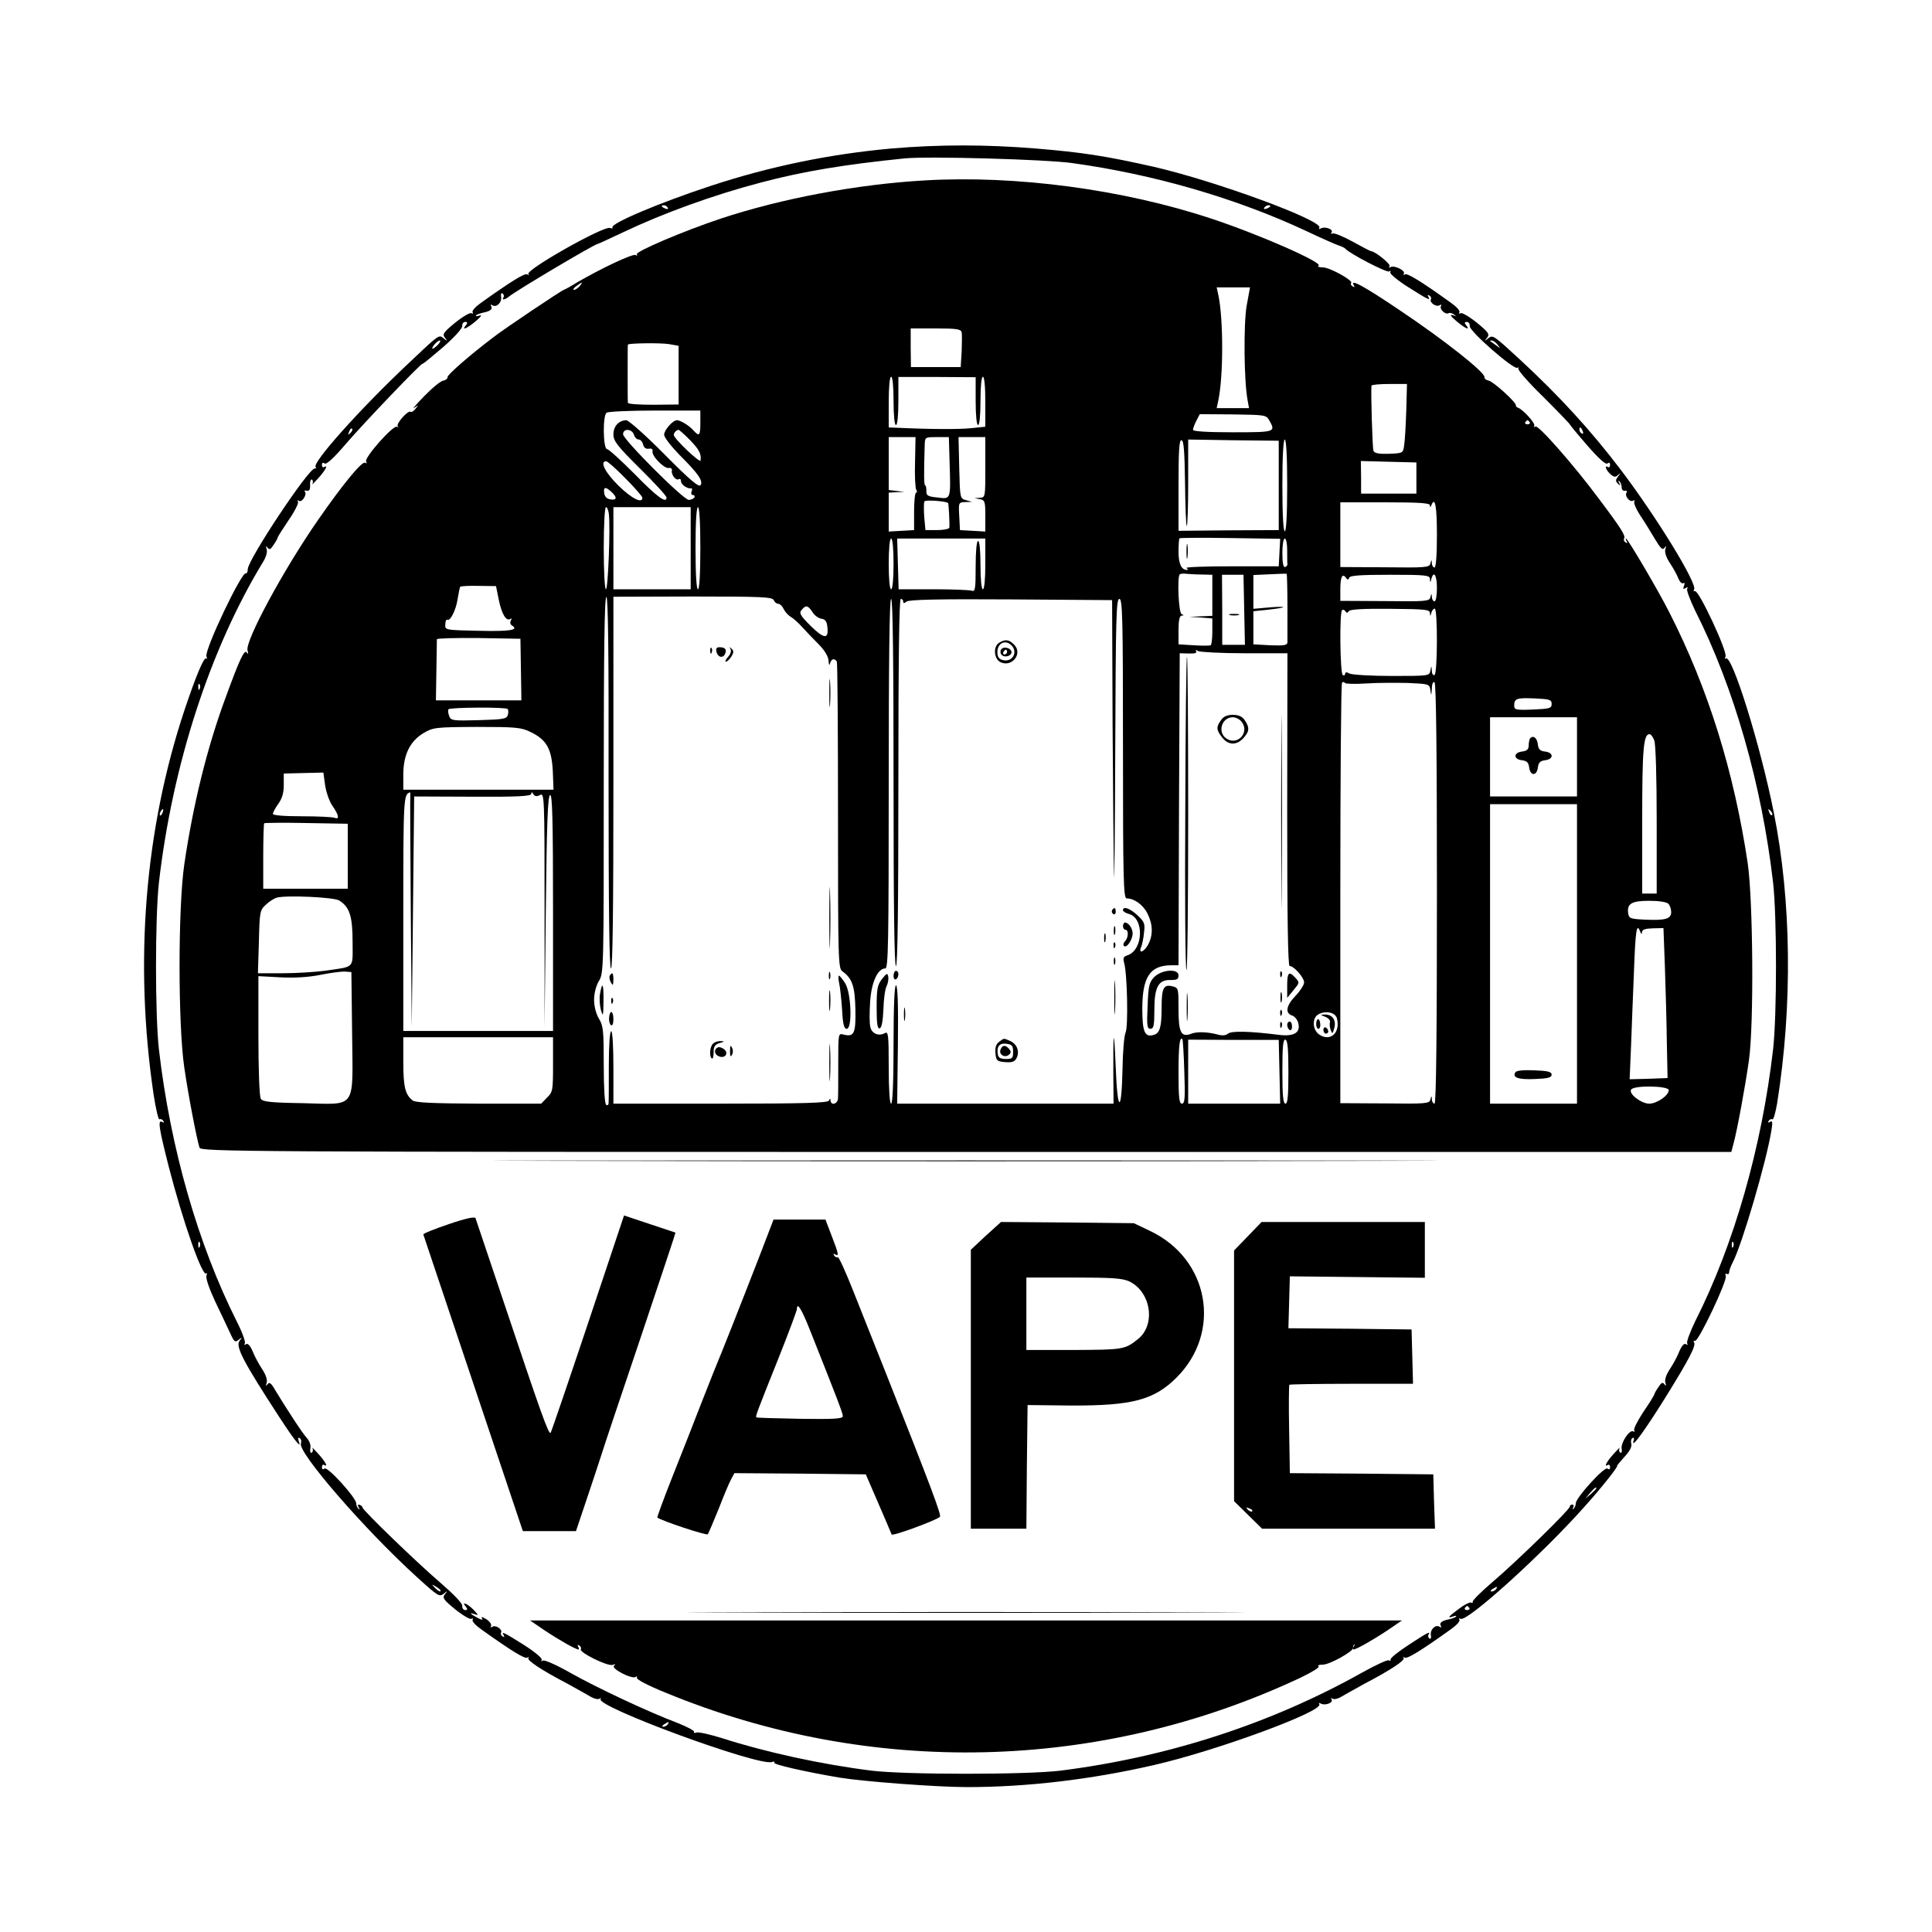 <?xml version="1.0" standalone="no"?>
<!DOCTYPE svg PUBLIC "-//W3C//DTD SVG 20010904//EN"
 "http://www.w3.org/TR/2001/REC-SVG-20010904/DTD/svg10.dtd">
<svg version="1.0" xmlns="http://www.w3.org/2000/svg"
 width="800pt" height="800pt" viewBox="0 0 800 800"
 preserveAspectRatio="xMidYMid meet">
<g transform="translate(0,800) scale(0.1,-0.1)"
fill="#000000" stroke="none">
<path d="M3690 7385 c-254 -23 -502 -74 -745 -154 -216 -71 -419 -157 -409
-173 3 -4 -2 -5 -10 -2 -26 10 -353 -175 -338 -191 4 -5 2 -5 -5 -1 -10 6 -67
-29 -190 -117 -23 -16 -40 -34 -36 -40 3 -6 1 -7 -5 -4 -5 4 -36 -14 -67 -39
-49 -40 -54 -48 -43 -62 12 -15 11 -16 -5 -3 -20 16 -16 19 -146 -104 -200
-188 -400 -412 -384 -429 4 -3 2 -6 -4 -6 -26 0 -274 -374 -277 -416 0 -12 -4
-20 -8 -18 -16 10 -173 -319 -163 -344 3 -9 3 -13 -1 -9 -9 9 -42 -70 -90
-213 -165 -496 -209 -1044 -128 -1592 9 -59 20 -105 24 -103 5 3 12 0 16 -6 4
-8 3 -9 -4 -5 -20 12 -14 -25 27 -186 58 -225 139 -457 155 -441 4 4 4 0 1 -9
-4 -10 11 -53 35 -105 23 -48 51 -107 62 -131 17 -38 21 -42 36 -30 15 12 16
11 4 -4 -18 -23 15 -86 164 -315 67 -103 96 -138 80 -97 -3 9 -2 12 5 9 6 -4
8 -14 5 -22 -14 -36 265 -358 480 -553 89 -81 93 -83 112 -69 15 13 16 12 4
-3 -11 -14 -6 -22 43 -62 31 -25 62 -43 67 -39 6 3 8 2 5 -4 -4 -6 13 -24 36
-40 123 -88 180 -123 190 -117 7 4 9 4 5 -1 -8 -9 51 -49 162 -107 41 -23 85
-47 98 -55 12 -7 28 -11 35 -7 7 4 9 3 4 -1 -26 -30 657 -281 710 -261 8 3 12
2 9 -3 -5 -7 124 -37 272 -62 98 -16 401 -39 527 -39 246 0 511 31 772 91 259
59 704 223 686 252 -3 6 -1 7 6 3 16 -10 53 3 45 16 -4 7 -2 8 4 4 6 -4 22 0
34 7 13 8 57 32 98 55 111 58 170 98 162 107 -4 5 -2 5 5 1 10 -6 67 29 190
117 23 16 40 34 36 40 -3 6 -1 7 5 4 25 -16 339 268 513 464 67 74 142 169
135 169 -2 0 12 17 30 37 22 23 32 43 29 54 -3 10 -1 20 4 24 7 4 9 -1 5 -12
-11 -36 47 44 130 177 99 159 129 217 121 231 -4 5 -2 8 4 7 14 -4 134 249
127 268 -3 9 -1 12 4 9 6 -3 10 0 10 7 0 7 7 26 15 41 39 75 140 420 160 546
6 34 4 42 -5 36 -9 -5 -11 -4 -6 4 4 6 11 9 15 6 5 -2 13 28 20 68 64 404 59
837 -14 1202 -55 278 -175 662 -199 638 -4 -4 -4 0 -1 9 8 21 -110 274 -126
270 -6 -1 -8 2 -4 7 14 24 -157 303 -307 500 -122 160 -250 300 -413 451 -112
103 -113 104 -133 89 -15 -13 -16 -12 -4 3 11 14 6 22 -43 62 -31 25 -62 43
-67 39 -6 -3 -8 -2 -5 4 4 6 -13 24 -36 40 -121 87 -180 123 -189 117 -6 -4
-8 -3 -5 3 8 13 -41 36 -55 27 -7 -4 -8 -2 -4 4 5 9 -61 62 -77 62 -3 0 -37
18 -77 40 -40 22 -77 37 -83 33 -5 -3 -7 -1 -3 5 8 13 -29 26 -45 16 -7 -4 -9
-3 -6 3 18 29 -425 192 -684 252 -200 45 -296 60 -489 76 -208 17 -402 17
-600 0z m748 -60 c342 -47 684 -147 974 -283 59 -28 118 -54 130 -58 13 -4 25
-10 28 -13 14 -19 172 -101 182 -95 6 4 8 3 5 -3 -4 -6 30 -34 74 -62 84 -53
95 -58 83 -39 -4 7 -3 8 5 4 6 -4 9 -11 6 -16 -7 -12 22 -33 36 -24 7 4 9 3 6
-3 -8 -13 18 -37 31 -30 4 3 14 1 22 -5 12 -8 11 -8 -5 -3 -13 4 -8 -5 15 -24
36 -31 61 -42 41 -18 -8 10 -7 14 3 14 7 0 13 -8 12 -18 -1 -21 182 -181 197
-172 6 3 7 2 4 -3 -3 -6 43 -59 104 -118 60 -60 109 -111 109 -113 0 -2 33
-42 73 -88 47 -54 76 -80 83 -74 7 5 11 3 11 -6 0 -8 -4 -12 -9 -9 -16 10 -8
-13 10 -29 15 -13 21 -14 32 -4 12 10 12 9 0 -6 -11 -15 -11 -20 0 -30 10 -10
11 -9 5 3 -5 9 -4 12 1 7 5 -5 9 -16 9 -25 0 -9 6 -16 13 -14 8 1 11 -2 7 -8
-9 -14 14 -42 28 -33 5 3 7 2 4 -4 -3 -5 8 -32 26 -59 18 -27 45 -71 61 -98
22 -37 31 -45 38 -35 7 11 8 9 4 -5 -4 -12 3 -34 19 -58 14 -21 30 -50 35 -64
6 -14 14 -22 20 -19 6 4 7 -1 3 -11 -5 -13 -3 -15 7 -9 8 5 11 4 6 -3 -3 -6
12 -46 33 -90 161 -318 276 -721 323 -1127 16 -142 16 -548 0 -690 -47 -406
-162 -809 -323 -1127 -21 -44 -36 -84 -33 -90 4 -7 2 -8 -5 -4 -7 5 -17 -6
-27 -29 -8 -21 -26 -54 -40 -75 -15 -23 -22 -44 -18 -56 4 -13 3 -15 -4 -6 -7
10 -13 7 -25 -12 -10 -14 -17 -28 -17 -30 0 -3 -20 -36 -45 -72 -24 -37 -42
-71 -38 -77 3 -6 2 -7 -4 -4 -15 9 -53 -48 -48 -72 2 -12 0 -19 -6 -16 -5 4
-6 12 -3 18 4 7 -7 -4 -24 -23 -30 -33 -42 -57 -24 -46 5 3 9 -1 9 -9 0 -10
-4 -11 -11 -6 -12 10 -131 -121 -131 -144 0 -8 -4 -17 -9 -22 -5 -4 -6 -3 -2
4 4 7 2 13 -3 13 -6 0 -11 -4 -11 -9 0 -12 -218 -225 -320 -312 -47 -40 -84
-77 -82 -82 1 -5 -1 -6 -6 -3 -5 3 -28 -8 -50 -25 -45 -33 -52 -42 -24 -32 9
3 14 3 11 -1 -4 -4 -16 -8 -28 -11 -31 -6 -42 -15 -35 -27 4 -7 2 -8 -5 -4
-17 11 -40 -12 -36 -35 2 -11 0 -17 -6 -14 -5 4 -7 11 -4 16 11 17 -4 9 -82
-42 -43 -28 -77 -55 -75 -61 1 -5 -2 -7 -7 -3 -6 3 -56 -20 -113 -52 -375
-210 -802 -349 -1248 -405 -140 -17 -640 -17 -780 0 -209 26 -441 77 -618 134
-51 16 -100 27 -108 24 -8 -3 -13 -2 -10 3 3 4 -27 20 -67 36 -122 46 -337
147 -445 208 -56 32 -108 55 -114 51 -6 -4 -8 -3 -5 3 4 6 -30 34 -74 62 -84
53 -95 58 -83 39 4 -7 3 -8 -5 -4 -6 4 -9 11 -6 16 7 12 -22 33 -36 24 -7 -4
-9 -3 -6 3 4 6 -5 19 -19 28 -15 9 -23 12 -19 5 6 -9 2 -9 -16 0 -32 17 -39
25 -14 16 17 -6 17 -4 -4 18 -25 26 -53 37 -32 13 8 -10 7 -14 -3 -14 -7 0
-13 8 -12 18 1 10 -36 48 -89 94 -96 82 -324 302 -324 313 0 4 -5 8 -12 11 -8
2 -9 -1 -4 -10 5 -8 4 -11 -1 -6 -5 5 -9 14 -9 22 0 23 -119 154 -131 144 -7
-5 -11 -4 -11 6 0 8 4 12 9 9 18 -11 6 13 -24 46 -17 19 -28 30 -24 23 3 -6 2
-14 -3 -18 -6 -3 -8 4 -6 17 3 13 -3 31 -14 43 -18 19 -83 119 -131 198 -17
30 -25 36 -32 25 -7 -9 -8 -8 -4 6 4 12 -3 33 -18 56 -14 21 -32 54 -40 75
-10 23 -20 34 -27 29 -7 -4 -9 -3 -5 4 3 6 -11 46 -33 89 -161 319 -276 721
-323 1128 -16 140 -16 547 0 690 56 488 212 969 433 1331 11 18 17 40 13 50
-4 14 -3 15 4 6 7 -10 13 -7 25 12 10 14 17 28 17 31 0 2 20 34 45 71 25 36
42 70 39 76 -4 7 -2 8 4 4 13 -8 35 28 24 39 -4 3 0 5 8 3 11 -2 15 5 14 24
-1 15 3 25 8 22 4 -3 5 -11 2 -17 -4 -7 7 4 24 23 30 33 42 57 24 46 -5 -3 -9
1 -9 9 0 9 4 11 11 6 7 -6 38 22 89 82 73 85 317 340 317 331 0 -3 37 28 83
67 47 41 82 79 81 89 -1 9 5 17 12 17 10 0 11 -4 3 -14 -20 -24 5 -13 41 17
22 19 28 28 15 23 -11 -3 -17 -3 -14 1 4 4 16 8 28 11 31 6 42 15 35 27 -4 7
-2 8 5 4 17 -11 40 12 36 35 -2 11 0 17 6 14 5 -4 7 -11 4 -16 -9 -13 6 -11
24 4 29 24 354 217 366 217 2 0 50 22 107 49 164 78 373 154 568 205 177 47
349 75 595 100 96 10 585 -4 693 -19z m-1673 -185 c3 -6 -1 -7 -9 -4 -18 7
-21 14 -7 14 6 0 13 -4 16 -10z m2495 6 c0 -2 -7 -7 -16 -10 -8 -3 -12 -2 -9
4 6 10 25 14 25 6z m-3447 -574 c-10 -10 -20 -17 -22 -16 -6 5 20 34 30 34 5
0 1 -8 -8 -18z m4388 1 c13 -17 13 -17 -6 -3 -11 8 -22 16 -24 17 -2 2 0 3 6
3 6 0 17 -8 24 -17z m-4750 -366 c-10 -9 -11 -8 -5 6 3 10 9 15 12 12 3 -3 0
-11 -7 -18z m5103 7 c3 -8 2 -12 -4 -9 -6 3 -10 10 -10 16 0 14 7 11 14 -7z
m-5727 -1066 c-3 -8 -6 -5 -6 6 -1 11 2 17 5 13 3 -3 4 -12 1 -19z m-154 -513
c-3 -9 -8 -14 -10 -11 -3 3 -2 9 2 15 9 16 15 13 8 -4z m6665 -10 c-3 -3 -9 2
-12 12 -6 14 -5 15 5 6 7 -7 10 -15 7 -18z m-6511 -1787 c-3 -8 -6 -5 -6 6 -1
11 2 17 5 13 3 -3 4 -12 1 -19z m6350 0 c-3 -8 -6 -5 -6 6 -1 11 2 17 5 13 3
-3 4 -12 1 -19z m-567 -1001 c0 -2 -10 -12 -22 -23 l-23 -19 19 23 c18 21 26
27 26 19z m-4786 -426 c-2 -3 -12 3 -22 13 -16 17 -16 18 5 5 12 -7 20 -15 17
-18z m4371 9 c-3 -5 -12 -10 -18 -10 -7 0 -6 4 3 10 19 12 23 12 15 0z m-111
-78 c3 -5 -1 -9 -9 -9 -8 0 -12 4 -9 9 3 4 7 8 9 8 2 0 6 -4 9 -8z m-3319
-482 c-3 -5 -12 -10 -18 -10 -7 0 -6 4 3 10 19 12 23 12 15 0z"/>
<path d="M3830 7253 c-282 -16 -594 -75 -845 -158 -156 -52 -355 -137 -348
-148 3 -6 1 -7 -5 -3 -11 7 -144 -56 -240 -112 -29 -18 -55 -32 -57 -32 -6 0
-247 -161 -294 -198 -100 -76 -190 -155 -188 -164 1 -6 -7 -12 -17 -14 -11 -1
-47 -31 -80 -65 -34 -35 -52 -56 -41 -48 18 13 19 13 6 -3 -7 -10 -17 -16 -21
-13 -11 7 -61 -50 -53 -60 5 -4 3 -5 -3 -2 -15 9 -137 -129 -128 -144 4 -8 3
-9 -4 -5 -13 8 -96 -94 -195 -237 -142 -204 -303 -502 -292 -540 4 -15 3 -18
-3 -9 -10 15 -30 -28 -88 -187 -77 -208 -135 -445 -171 -691 -26 -179 -26
-662 0 -840 17 -117 51 -293 63 -332 5 -17 165 -18 3174 -18 l3169 0 10 38
c15 56 48 235 63 342 21 148 17 662 -5 815 -57 381 -164 724 -324 1038 -43 86
-173 307 -180 307 -2 0 -1 -5 3 -12 4 -7 3 -8 -5 -4 -6 4 -9 11 -6 16 7 11 -9
38 -103 163 -107 144 -252 308 -264 301 -6 -4 -8 -3 -5 3 6 10 -48 69 -68 75
-5 2 -9 6 -8 9 4 11 -94 100 -113 103 -10 2 -18 8 -17 14 4 19 -168 155 -352
278 -150 101 -207 132 -189 102 5 -7 3 -8 -5 -4 -7 5 -10 11 -6 14 10 10 -89
65 -118 65 -15 0 -23 3 -17 7 20 12 -245 129 -445 195 -365 121 -809 180
-1185 158z m-1430 -438 c-7 -8 -17 -15 -23 -15 -6 0 -2 7 9 15 25 19 30 19 14
0z m2762 -82 c-13 -77 -11 -312 4 -390 l6 -33 -67 0 -67 0 7 33 c21 100 21
336 0 435 l-7 32 69 0 69 0 -14 -77z m-1180 -109 c2 -9 1 -45 0 -80 l-4 -64
-103 0 -103 0 -1 80 0 80 104 0 c87 0 104 -3 107 -16z m-1211 -49 l39 -7 0
-121 0 -122 -105 -1 c-58 0 -105 3 -105 8 -1 4 -1 60 -1 123 0 63 0 116 1 118
0 6 136 8 171 2z m929 -235 c0 -60 4 -100 10 -100 6 0 10 40 10 100 l0 99 160
0 160 -1 0 -99 c0 -59 4 -99 10 -99 6 0 10 40 10 100 0 60 4 100 10 100 6 0
10 -41 10 -104 l0 -103 -59 -6 c-49 -5 -160 -5 -313 2 l-28 1 0 105 c0 63 4
105 10 105 6 0 10 -40 10 -100z m2123 -42 c-2 -62 -6 -127 -9 -144 -4 -30 -6
-31 -63 -33 -43 -1 -60 2 -64 13 -4 11 -11 239 -8 269 1 4 34 7 74 7 l73 0 -3
-112z m-2923 -48 c0 -55 -4 -59 -29 -32 -17 20 -54 42 -68 42 -17 0 -53 -41
-53 -60 0 -11 29 -48 64 -84 78 -78 98 -107 87 -125 -7 -10 -45 22 -150 128
-77 78 -148 141 -158 141 -31 -1 -53 -25 -53 -59 0 -27 16 -48 110 -141 61
-60 110 -114 110 -120 0 -27 -39 2 -133 98 -56 56 -106 102 -113 102 -17 0
-19 141 -2 151 7 5 97 9 201 9 l187 0 0 -50z m2356 9 c27 -48 25 -49 -151 -49
-109 0 -165 4 -165 10 0 6 6 23 14 38 l14 27 138 -1 c133 -2 137 -2 150 -25z
m1078 -7 c3 -5 -1 -9 -9 -9 -8 0 -12 4 -9 9 3 4 7 8 9 8 2 0 6 -4 9 -8z
m-3709 -52 c3 -11 12 -20 20 -20 7 0 15 -9 18 -21 3 -13 12 -19 24 -17 11 2
17 -2 15 -11 -4 -19 48 -72 67 -69 9 2 15 -3 13 -11 -3 -17 17 -43 29 -35 5 3
9 -1 9 -9 0 -14 27 -32 42 -29 4 1 5 -5 2 -13 -4 -8 -1 -15 6 -15 6 0 8 -4 5
-10 -3 -5 -14 -10 -23 -10 -22 0 -272 250 -272 272 0 25 37 23 45 -2z m232
-22 c39 -41 47 -56 44 -85 -1 -13 -111 91 -111 106 0 9 11 21 20 21 3 0 24
-19 47 -42z m932 -91 c-2 -57 1 -109 5 -115 4 -7 4 -12 -1 -12 -4 0 -8 -35 -8
-77 l0 -78 -52 -3 -53 -3 0 80 0 81 33 2 32 1 -32 4 -33 4 0 110 0 109 56 0
55 0 -2 -103z m143 1 c5 -159 6 -155 -50 -148 -41 4 -47 8 -46 28 0 12 -2 22
-5 22 -5 0 -6 42 -2 168 1 32 2 32 50 32 l50 0 3 -102z m148 -23 c0 -123 0
-125 -22 -126 l-23 -2 23 -4 c20 -4 22 -10 22 -69 l0 -65 -52 3 -53 3 -3 58
c-3 56 -3 57 25 58 l28 1 -25 7 c-25 7 -25 8 -28 134 l-3 127 56 0 55 0 0
-125z m827 -64 c1 -95 4 -176 7 -179 3 -3 6 76 6 176 l0 182 188 -3 187 -2 0
-185 0 -185 -207 -1 -208 -2 0 190 c0 147 3 189 13 185 9 -3 12 -48 14 -176z
m423 -11 c0 -120 -4 -190 -10 -190 -6 0 -10 70 -10 190 0 120 4 190 10 190 6
0 10 -70 10 -190z m-2740 29 c39 -39 70 -75 70 -80 0 -26 -45 -3 -99 50 -55
54 -79 101 -51 101 6 0 42 -32 80 -71z m3275 1 l0 -64 -114 0 -115 0 0 67 -1
68 115 -3 115 -3 0 -65z m-3333 -57 c24 -22 23 -35 -4 -31 -15 2 -24 11 -26
26 -4 26 5 28 30 5z m1394 -46 c2 -2 7 -85 5 -102 -1 -5 -23 -10 -50 -10 l-49
0 -5 55 c-2 30 -2 59 1 64 4 7 90 1 98 -7z m1995 -9 c0 -10 2 -10 6 0 15 38
23 -3 23 -123 0 -83 -4 -135 -10 -135 -5 0 -11 8 -11 18 -1 16 -2 16 -6 -1 -4
-17 -19 -18 -189 -16 l-184 1 0 134 0 134 185 0 c141 0 185 -3 186 -12z
m-3400 -35 c7 -52 -3 -313 -12 -313 -5 0 -9 75 -9 170 0 94 4 170 9 170 5 0
10 -12 12 -27z m339 -143 l0 -170 -160 0 -160 0 0 170 0 170 160 0 160 0 0
-170z m40 0 c0 -107 -4 -170 -10 -170 -6 0 -10 63 -10 170 0 107 4 170 10 170
6 0 10 -63 10 -170z m2398 -18 l-3 -57 -197 0 c-108 0 -191 -3 -185 -7 7 -5 8
-8 2 -8 -23 0 -35 26 -35 75 0 29 2 54 4 56 2 2 97 3 211 1 l206 -3 -3 -57z
m-1598 -47 c0 -63 -4 -105 -10 -105 -6 0 -10 42 -10 105 0 63 4 105 10 105 6
0 10 -42 10 -105z m380 0 c0 -63 -4 -105 -10 -105 -6 0 -10 40 -10 100 0 60
-4 100 -10 100 -6 0 -10 -42 -10 -106 0 -93 -2 -105 -16 -100 -9 3 -80 6 -159
6 l-144 0 -3 105 -3 105 183 0 182 0 0 -105z m1250 55 c0 -27 0 -53 1 -57 0
-4 -4 -9 -10 -11 -7 -2 -11 18 -11 57 0 34 4 61 10 61 6 0 10 -22 10 -50z
m-352 -99 l42 -1 0 -85 0 -85 -47 -2 -48 -2 48 -3 47 -4 0 -54 c0 -30 -3 -55
-7 -57 -5 -2 -36 -2 -70 0 l-63 4 0 59 c0 40 4 59 13 60 10 0 10 2 0 6 -13 5
-19 153 -8 165 3 2 15 4 27 2 13 -1 42 -3 66 -3z m353 -132 c0 -74 0 -141 0
-149 -1 -12 -14 -14 -71 -12 l-70 4 0 68 0 69 58 6 c82 9 89 16 10 10 l-68 -6
0 70 0 70 68 3 c37 2 68 3 70 2 1 -1 3 -61 3 -135z m-179 -14 l3 -145 -47 0
-47 0 0 145 -1 145 45 0 44 0 3 -145z m435 133 c3 9 47 12 169 12 149 0 164
-2 165 -17 1 -17 2 -17 6 0 10 36 23 15 23 -38 0 -30 -4 -55 -10 -55 -5 0 -11
8 -11 18 -1 16 -2 16 -6 -1 -4 -17 -19 -18 -189 -16 l-184 1 0 47 c0 51 8 69
23 49 7 -10 10 -10 14 0z m-3522 -90 c12 -60 31 -92 48 -81 6 4 7 1 2 -7 -4
-7 -2 -16 5 -20 30 -19 -7 -25 -138 -22 -140 3 -140 3 -138 27 0 12 4 21 8 19
12 -8 36 39 43 86 4 25 9 47 10 50 2 3 36 5 76 4 l73 -1 11 -55z m455 -761 c0
-521 3 -767 10 -767 7 0 10 247 10 770 l0 769 329 1 c286 0 329 -2 335 -15 3
-8 11 -15 18 -15 7 0 18 -10 23 -22 6 -12 19 -26 29 -32 11 -6 33 -26 50 -45
17 -19 48 -51 69 -72 23 -24 37 -48 38 -66 1 -17 3 -21 6 -10 5 19 18 23 28 8
3 -6 5 -293 5 -640 0 -601 1 -630 18 -643 41 -29 52 -62 54 -157 2 -100 -5
-116 -49 -105 -22 6 -22 5 -22 -118 0 -67 0 -133 -1 -145 0 -24 -29 -33 -31
-10 0 10 -2 10 -6 0 -4 -10 -103 -13 -449 -13 l-444 0 0 150 c0 88 -4 150 -9
150 -6 0 -10 -59 -10 -142 0 -79 0 -149 -1 -156 0 -7 -4 -10 -10 -7 -6 4 -10
70 -10 165 0 142 -2 163 -20 192 -12 20 -20 51 -20 78 0 27 8 58 20 78 20 32
20 51 20 813 0 549 3 780 11 777 7 -2 10 -235 9 -771z m1180 3 c0 -500 3 -760
10 -760 7 0 10 260 10 760 0 500 3 760 10 760 6 0 10 -5 10 -11 0 -8 4 -8 14
0 10 8 128 11 432 9 l419 -3 2 -520 c2 -286 4 -565 6 -620 1 -55 4 180 5 523
2 545 4 622 17 622 13 0 15 -76 15 -620 0 -536 2 -620 15 -620 31 0 68 -26 86
-62 23 -45 24 -89 4 -128 -17 -32 -42 -42 -30 -12 4 9 10 36 12 59 5 38 2 46
-27 73 -31 29 -60 39 -60 21 0 -5 10 -11 23 -15 66 -16 62 -150 -5 -172 -16
-5 -19 -11 -13 -32 13 -46 17 -264 6 -287 -6 -11 -12 -81 -13 -155 -4 -183
-21 -177 -28 10 -7 170 -11 159 -10 -22 l1 -128 -448 0 -448 0 3 245 c2 164
-1 245 -8 245 -6 0 -10 -83 -10 -245 0 -157 -4 -245 -10 -245 -6 0 -10 57 -10
150 0 137 -2 150 -16 142 -26 -14 -54 -2 -60 25 -4 14 -4 60 -1 104 5 81 31
139 63 139 12 0 14 108 14 765 0 503 3 765 10 765 7 0 10 -260 10 -760z m-336
706 c8 -14 25 -26 37 -28 16 -2 23 -11 25 -35 6 -51 -14 -49 -69 5 -43 43 -49
53 -38 66 18 22 26 20 45 -8z m2221 3 c4 8 58 11 171 10 146 -1 164 -3 165
-17 1 -15 2 -15 6 1 2 9 9 17 14 17 12 0 12 -267 -1 -275 -5 -3 -11 4 -11 17
-2 23 -2 23 -6 1 -4 -22 -7 -22 -161 -22 -86 0 -164 5 -174 10 -12 7 -18 6
-18 -1 0 -6 -4 -8 -10 -5 -11 7 -14 258 -3 268 4 4 10 2 14 -4 5 -8 8 -8 14 0z
m-3428 -241 l2 -128 -177 0 -177 0 2 123 c1 67 2 125 2 130 1 4 79 6 174 5
l172 -3 2 -127z m2996 67 l178 0 -1 -647 c0 -450 3 -648 10 -648 18 0 60 -48
60 -68 0 -10 -16 -35 -35 -55 -39 -40 -45 -72 -15 -82 11 -3 23 -18 26 -32 10
-39 -18 -56 -81 -48 -120 15 -195 17 -210 5 -9 -8 -25 -9 -42 -4 -41 11 -85
13 -109 4 -43 -17 -54 4 -54 100 0 88 0 90 -26 96 -35 9 -44 -7 -44 -86 0 -82
-7 -108 -32 -115 -37 -12 -48 11 -48 107 0 133 32 181 121 181 l29 0 2 646 3
646 37 -1 c24 -1 35 2 31 9 -4 6 -1 7 8 1 8 -4 94 -9 192 -9z m505 -125 c45 3
123 3 172 2 87 -4 89 -4 93 -30 3 -24 4 -23 6 6 0 19 5 31 11 27 7 -4 10 -307
10 -876 0 -573 -3 -869 -10 -869 -5 0 -11 8 -11 18 -1 16 -2 16 -6 -1 -4 -17
-19 -18 -189 -16 l-184 1 0 867 c0 477 3 871 7 874 4 4 9 4 12 -1 3 -4 43 -5
89 -2z m767 -85 c0 -18 -8 -20 -77 -23 -71 -3 -78 -1 -78 16 0 30 10 33 85 30
62 -3 70 -5 70 -23z m-4323 -21 c3 -3 4 -14 1 -24 -5 -17 -17 -19 -120 -22
-108 -3 -116 -2 -123 17 -4 11 -6 23 -3 28 5 8 237 10 245 1z m4428 -198 l0
-164 -180 0 -180 0 0 164 0 164 180 0 180 0 0 -164z m-4333 103 c66 -32 87
-69 92 -161 l3 -78 -311 0 -311 0 0 62 c0 82 27 138 83 172 41 24 48 25 221
26 162 0 184 -2 223 -21z m4653 -35 c6 -14 10 -156 10 -330 l0 -304 -30 0 -30
0 0 304 c0 291 5 356 30 356 6 0 15 -12 20 -26z m-5504 -184 c4 -28 17 -67 30
-86 28 -40 31 -59 8 -50 -9 3 -69 6 -135 6 -76 0 -119 4 -119 10 0 6 10 24 22
41 16 22 23 45 23 78 l0 48 82 2 82 2 7 -51z m353 -37 c-1 -5 0 -224 2 -488
l4 -480 5 478 5 479 243 -1 c186 -1 242 2 242 12 0 9 3 8 9 -2 6 -9 14 -10 27
-3 18 10 19 -4 19 -476 l0 -487 5 479 c4 371 8 480 18 484 9 3 12 -99 12 -486
l0 -491 -310 0 -310 0 0 489 c0 478 1 491 28 499 1 1 1 -2 1 -6z m4831 -663
l0 -620 -180 0 -180 0 0 620 0 620 180 0 180 0 0 -620z m-5090 405 l0 -135
-175 0 -175 0 0 133 c0 74 2 136 4 138 2 2 81 3 175 1 l171 -3 0 -134z m-35
-184 c43 -27 55 -66 55 -172 0 -113 12 -100 -117 -119 -39 -5 -117 -10 -173
-10 l-102 0 4 130 c3 125 4 131 29 154 14 13 34 26 45 29 38 11 239 2 259 -12z
m5503 -13 c7 -7 12 -22 12 -35 0 -28 -24 -35 -110 -31 -59 3 -65 5 -68 26 -6
40 14 52 87 52 39 0 72 -5 79 -12z m-109 -118 c1 11 13 15 45 16 l44 1 6 -161
c3 -89 7 -228 8 -311 l3 -149 -78 -3 -79 -2 6 142 c3 78 8 216 12 307 6 166
11 200 25 164 5 -13 8 -14 8 -4z m-5341 -417 c3 -322 22 -296 -204 -291 -133
2 -167 6 -174 18 -6 8 -10 124 -10 262 l0 246 93 -5 c61 -3 116 1 162 10 39 8
84 14 100 14 l30 -2 3 -252z m4078 60 c15 -59 -27 -98 -73 -67 -28 18 -31 68
-5 83 30 18 72 9 78 -16z m-3246 -191 c0 -107 -1 -114 -25 -137 l-24 -25 -258
0 c-187 1 -262 4 -274 13 -31 24 -39 56 -39 159 l0 103 310 0 310 0 0 -113z
m2614 -30 c4 -110 2 -132 -10 -132 -11 0 -14 23 -14 128 0 112 5 151 16 139 2
-2 6 -63 8 -135z m394 0 l3 -132 -191 0 -190 0 0 133 0 132 187 -1 188 0 3
-132z m37 -2 c0 -97 -3 -130 -12 -130 -10 0 -13 34 -13 135 0 103 3 133 13
130 9 -4 12 -40 12 -135z m1575 -74 c0 -22 -49 -56 -81 -56 -33 0 -86 41 -75
58 11 19 156 16 156 -2z"/>
<path d="M4913 5715 c0 -27 2 -38 4 -22 2 15 2 37 0 50 -2 12 -4 0 -4 -28z"/>
<path d="M5093 5453 c9 -2 25 -2 35 0 9 3 1 5 -18 5 -19 0 -27 -2 -17 -5z"/>
<path d="M2941 5304 c0 -11 3 -14 6 -6 3 7 2 16 -1 19 -3 4 -6 -2 -5 -13z"/>
<path d="M2967 5300 c6 -23 28 -27 36 -6 7 17 -1 26 -24 26 -12 0 -16 -6 -12
-20z"/>
<path d="M3025 5312 c4 -8 0 -21 -11 -33 -9 -10 -13 -19 -8 -19 5 0 15 10 22
21 11 17 11 24 1 33 -9 8 -10 8 -4 -2z"/>
<path d="M3434 5130 c0 -52 1 -74 3 -47 2 26 2 68 0 95 -2 26 -3 4 -3 -48z"/>
<path d="M3434 4200 c0 -113 2 -159 3 -102 2 56 2 148 0 205 -1 56 -3 10 -3
-103z"/>
<path d="M3432 3960 c0 -14 2 -19 5 -12 2 6 2 18 0 25 -3 6 -5 1 -5 -13z"/>
<path d="M2525 3960 c-3 -5 -1 -18 4 -27 9 -16 10 -14 11 10 0 28 -5 34 -15
17z"/>
<path d="M3475 3928 c4 -18 9 -68 12 -110 3 -59 8 -78 19 -78 24 0 19 146 -6
188 -11 17 -23 32 -26 32 -3 0 -3 -15 1 -32z"/>
<path d="M2485 3887 c-4 -18 -2 -49 3 -68 9 -31 10 -28 11 34 1 73 -5 86 -14
34z"/>
<path d="M3433 3855 c0 -38 2 -53 4 -32 2 20 2 52 0 70 -2 17 -4 1 -4 -38z"/>
<path d="M2531 3854 c0 -11 3 -14 6 -6 3 7 2 16 -1 19 -3 4 -6 -2 -5 -13z"/>
<path d="M2522 3785 c-1 -13 3 -27 8 -30 6 -4 10 7 10 24 0 37 -15 42 -18 6z"/>
<path d="M3434 3600 c0 -69 1 -97 3 -62 2 34 2 90 0 125 -2 34 -3 6 -3 -63z"/>
<path d="M2952 3678 c-13 -13 -16 -54 -4 -61 4 -3 7 9 7 26 0 24 5 32 25 38
21 6 22 7 5 8 -12 1 -26 -4 -33 -11z"/>
<path d="M2973 3663 c-18 -7 -16 -30 4 -37 24 -10 41 11 23 28 -8 7 -21 12
-27 9z"/>
<path d="M3023 3644 c0 -17 2 -22 7 -13 5 6 6 18 3 26 -8 19 -10 16 -10 -13z"/>
<path d="M4138 5339 c-26 -15 -23 -65 3 -80 48 -25 96 34 58 72 -21 21 -36 23
-61 8z m50 -11 c29 -29 3 -72 -36 -61 -16 4 -22 13 -22 33 0 37 33 53 58 28z"/>
<path d="M4145 5310 c-4 -7 -3 -16 3 -22 14 -14 45 -2 40 15 -6 16 -34 21 -43
7z m25 -10 c0 -5 -5 -10 -11 -10 -5 0 -7 5 -4 10 3 6 8 10 11 10 2 0 4 -4 4
-10z"/>
<path d="M4605 4231 c-3 -5 -1 -12 5 -16 5 -3 10 1 10 9 0 18 -6 21 -15 7z"/>
<path d="M4650 4165 c0 -8 5 -15 10 -15 14 0 13 -33 -2 -48 -6 -6 -8 -15 -4
-19 11 -11 36 26 36 52 0 21 -17 45 -32 45 -4 0 -8 -7 -8 -15z"/>
<path d="M4612 4145 c0 -16 2 -22 5 -12 2 9 2 23 0 30 -3 6 -5 -1 -5 -18z"/>
<path d="M4572 4115 c0 -16 2 -22 5 -12 2 9 2 23 0 30 -3 6 -5 -1 -5 -18z"/>
<path d="M4611 4084 c0 -11 3 -14 6 -6 3 7 2 16 -1 19 -3 4 -6 -2 -5 -13z"/>
<path d="M4612 4020 c0 -14 2 -19 5 -12 2 6 2 18 0 25 -3 6 -5 1 -5 -13z"/>
<path d="M3700 3959 c0 -11 5 -17 10 -14 6 3 10 13 10 21 0 8 -4 14 -10 14 -5
0 -10 -9 -10 -21z"/>
<path d="M4614 3870 c0 -63 1 -89 3 -57 2 31 2 83 0 115 -2 31 -3 5 -3 -58z"/>
<path d="M3652 3946 c-19 -25 -22 -41 -22 -118 0 -67 3 -89 13 -86 8 3 13 30
15 79 1 41 7 84 13 95 6 12 9 30 7 40 -3 16 -6 15 -26 -10z"/>
<path d="M3743 3800 c0 -25 2 -35 4 -22 2 12 2 32 0 45 -2 12 -4 2 -4 -23z"/>
<path d="M4137 3686 c-13 -10 -17 -24 -15 -48 3 -30 6 -33 40 -36 28 -2 39 1
47 16 14 27 3 58 -25 71 -30 13 -25 13 -47 -3z m58 -41 c0 -27 -3 -30 -30 -30
-21 0 -31 5 -33 18 -6 33 6 49 35 45 24 -3 28 -8 28 -33z"/>
<path d="M4143 3654 c-8 -20 17 -36 34 -22 10 8 10 14 2 24 -15 18 -28 18 -36
-2z"/>
<path d="M4908 4634 c-2 -355 0 -648 5 -651 4 -2 7 289 7 646 0 358 -2 651 -5
651 -3 0 -6 -291 -7 -646z"/>
<path d="M5305 4640 c0 -355 1 -500 2 -323 2 178 2 468 0 645 -1 178 -2 33 -2
-322z"/>
<path d="M5056 5018 c-21 -29 -20 -40 5 -72 25 -32 59 -33 87 -3 26 28 27 45
6 75 -10 15 -25 22 -49 22 -24 0 -39 -7 -49 -22z m87 -9 c30 -42 -16 -94 -60
-70 -44 23 -27 91 22 91 13 0 30 -9 38 -21z"/>
<path d="M4780 3955 c-21 -22 -25 -35 -28 -120 -4 -83 -2 -95 12 -95 13 0 16
13 16 79 0 94 17 125 68 123 25 0 32 3 32 19 0 29 -67 25 -100 -6z"/>
<path d="M5301 3964 c0 -11 3 -14 6 -6 3 7 2 16 -1 19 -3 4 -6 -2 -5 -13z"/>
<path d="M5330 3919 l0 -51 26 32 c25 30 26 31 9 50 -28 31 -35 24 -35 -31z"/>
<path d="M4914 3830 c0 -52 1 -74 3 -47 2 26 2 68 0 95 -2 26 -3 4 -3 -48z"/>
<path d="M5302 3870 c0 -19 2 -27 5 -17 2 9 2 25 0 35 -3 9 -5 1 -5 -18z"/>
<path d="M5301 3804 c0 -11 3 -14 6 -6 3 7 2 16 -1 19 -3 4 -6 -2 -5 -13z"/>
<path d="M5301 3754 c0 -11 3 -14 6 -6 3 7 2 16 -1 19 -3 4 -6 -2 -5 -13z"/>
<path d="M5330 3756 c0 -8 5 -18 10 -21 6 -3 10 3 10 14 0 12 -4 21 -10 21 -5
0 -10 -6 -10 -14z"/>
<path d="M6337 4944 c-4 -4 -7 -18 -7 -30 0 -17 -7 -23 -27 -26 -37 -4 -37
-32 -1 -36 21 -3 27 -9 30 -30 2 -16 9 -27 18 -27 9 0 16 11 18 27 3 21 9 27
30 30 16 2 27 9 27 18 0 9 -11 16 -27 18 -20 2 -28 9 -30 29 -3 27 -18 39 -31
27z"/>
<path d="M6275 3560 c-14 -22 12 -31 81 -28 53 2 69 6 69 18 0 12 -16 16 -72
18 -45 2 -74 -1 -78 -8z"/>
<path d="M5489 3789 c12 -5 21 -15 18 -22 -2 -6 -1 -21 3 -32 7 -18 8 -17 15
8 9 33 -8 57 -39 56 -20 0 -20 -1 3 -10z"/>
<path d="M5450 3760 c0 -11 4 -20 9 -20 6 0 9 9 8 20 -1 11 -5 20 -9 20 -4 0
-8 -9 -8 -20z"/>
<path d="M5480 3736 c0 -9 5 -16 10 -16 6 0 10 4 10 9 0 6 -4 13 -10 16 -5 3
-10 -1 -10 -9z"/>
<path d="M2418 3193 c870 -2 2294 -2 3165 0 870 1 158 2 -1583 2 -1741 0
-2453 -1 -1582 -2z"/>
<path d="M1858 2931 c-59 -20 -107 -39 -105 -43 1 -3 94 -281 207 -617 l205
-611 110 0 110 0 43 128 c24 70 51 154 62 187 10 33 84 253 164 490 79 236
144 430 143 431 -1 0 -50 17 -108 36 l-105 35 -149 -446 c-82 -245 -152 -450
-155 -454 -8 -9 -39 78 -198 553 -60 179 -111 330 -113 336 -3 7 -41 -1 -111
-25z"/>
<path d="M3185 2903 c-33 -88 -166 -427 -195 -498 -16 -38 -54 -133 -84 -210
-30 -77 -84 -216 -121 -308 -37 -93 -65 -170 -63 -171 19 -14 203 -75 209 -69
3 5 23 51 44 103 20 52 43 107 51 122 l15 28 272 -2 272 -3 52 -120 c29 -66
53 -124 55 -129 4 -8 183 58 200 73 7 6 -33 114 -224 596 -42 105 -102 256
-134 337 -32 81 -61 145 -65 142 -4 -2 -11 1 -15 7 -4 8 -3 9 4 5 17 -10 15 1
-14 76 l-26 68 -108 0 -107 0 -18 -47z m167 -406 c117 -294 138 -349 138 -361
0 -11 -36 -13 -177 -11 -98 2 -179 4 -181 6 -4 5 0 16 94 251 41 103 74 192
74 198 0 30 19 0 52 -83z"/>
<path d="M4082 2883 l-62 -58 0 -577 0 -578 115 0 115 0 2 256 3 256 180 -2
c253 -1 344 23 437 116 189 189 135 491 -110 607 l-67 32 -275 3 -275 2 -63
-57z m594 -189 c90 -43 111 -179 36 -239 -54 -43 -61 -44 -264 -45 l-198 0 0
150 0 150 196 0 c160 0 202 -3 230 -16z"/>
<path d="M5167 2881 l-57 -59 0 -519 0 -519 58 -57 58 -57 358 0 358 0 -4 113
-3 112 -297 3 -297 2 -3 181 c-2 99 -1 183 1 185 2 2 118 4 258 4 l254 0 -3
113 -3 112 -255 3 -255 2 3 108 3 107 280 -3 279 -3 0 116 0 115 -338 0 -338
0 -57 -59z m18 -1139 c-3 -3 -11 0 -18 7 -9 10 -8 11 6 5 10 -3 15 -9 12 -12z"/>
<path d="M3067 1323 c513 -2 1353 -2 1865 0 513 1 94 2 -932 2 -1026 0 -1445
-1 -933 -2z"/>
<path d="M2255 1249 c60 -40 129 -79 140 -79 3 0 3 5 -1 12 -4 7 -3 8 5 4 6
-4 9 -11 6 -15 -8 -13 111 -72 132 -65 12 4 14 3 6 -3 -16 -11 72 -57 89 -47
6 4 8 3 5 -3 -4 -6 45 -32 119 -62 849 -350 1797 -328 2627 61 48 23 83 44 77
48 -6 4 2 7 17 7 29 0 129 56 126 70 -1 4 1 10 4 13 4 3 3 -1 -1 -7 -4 -7 -4
-13 -1 -13 11 0 80 39 140 79 l60 41 -1805 0 -1805 0 60 -41z"/>
</g>
</svg>
